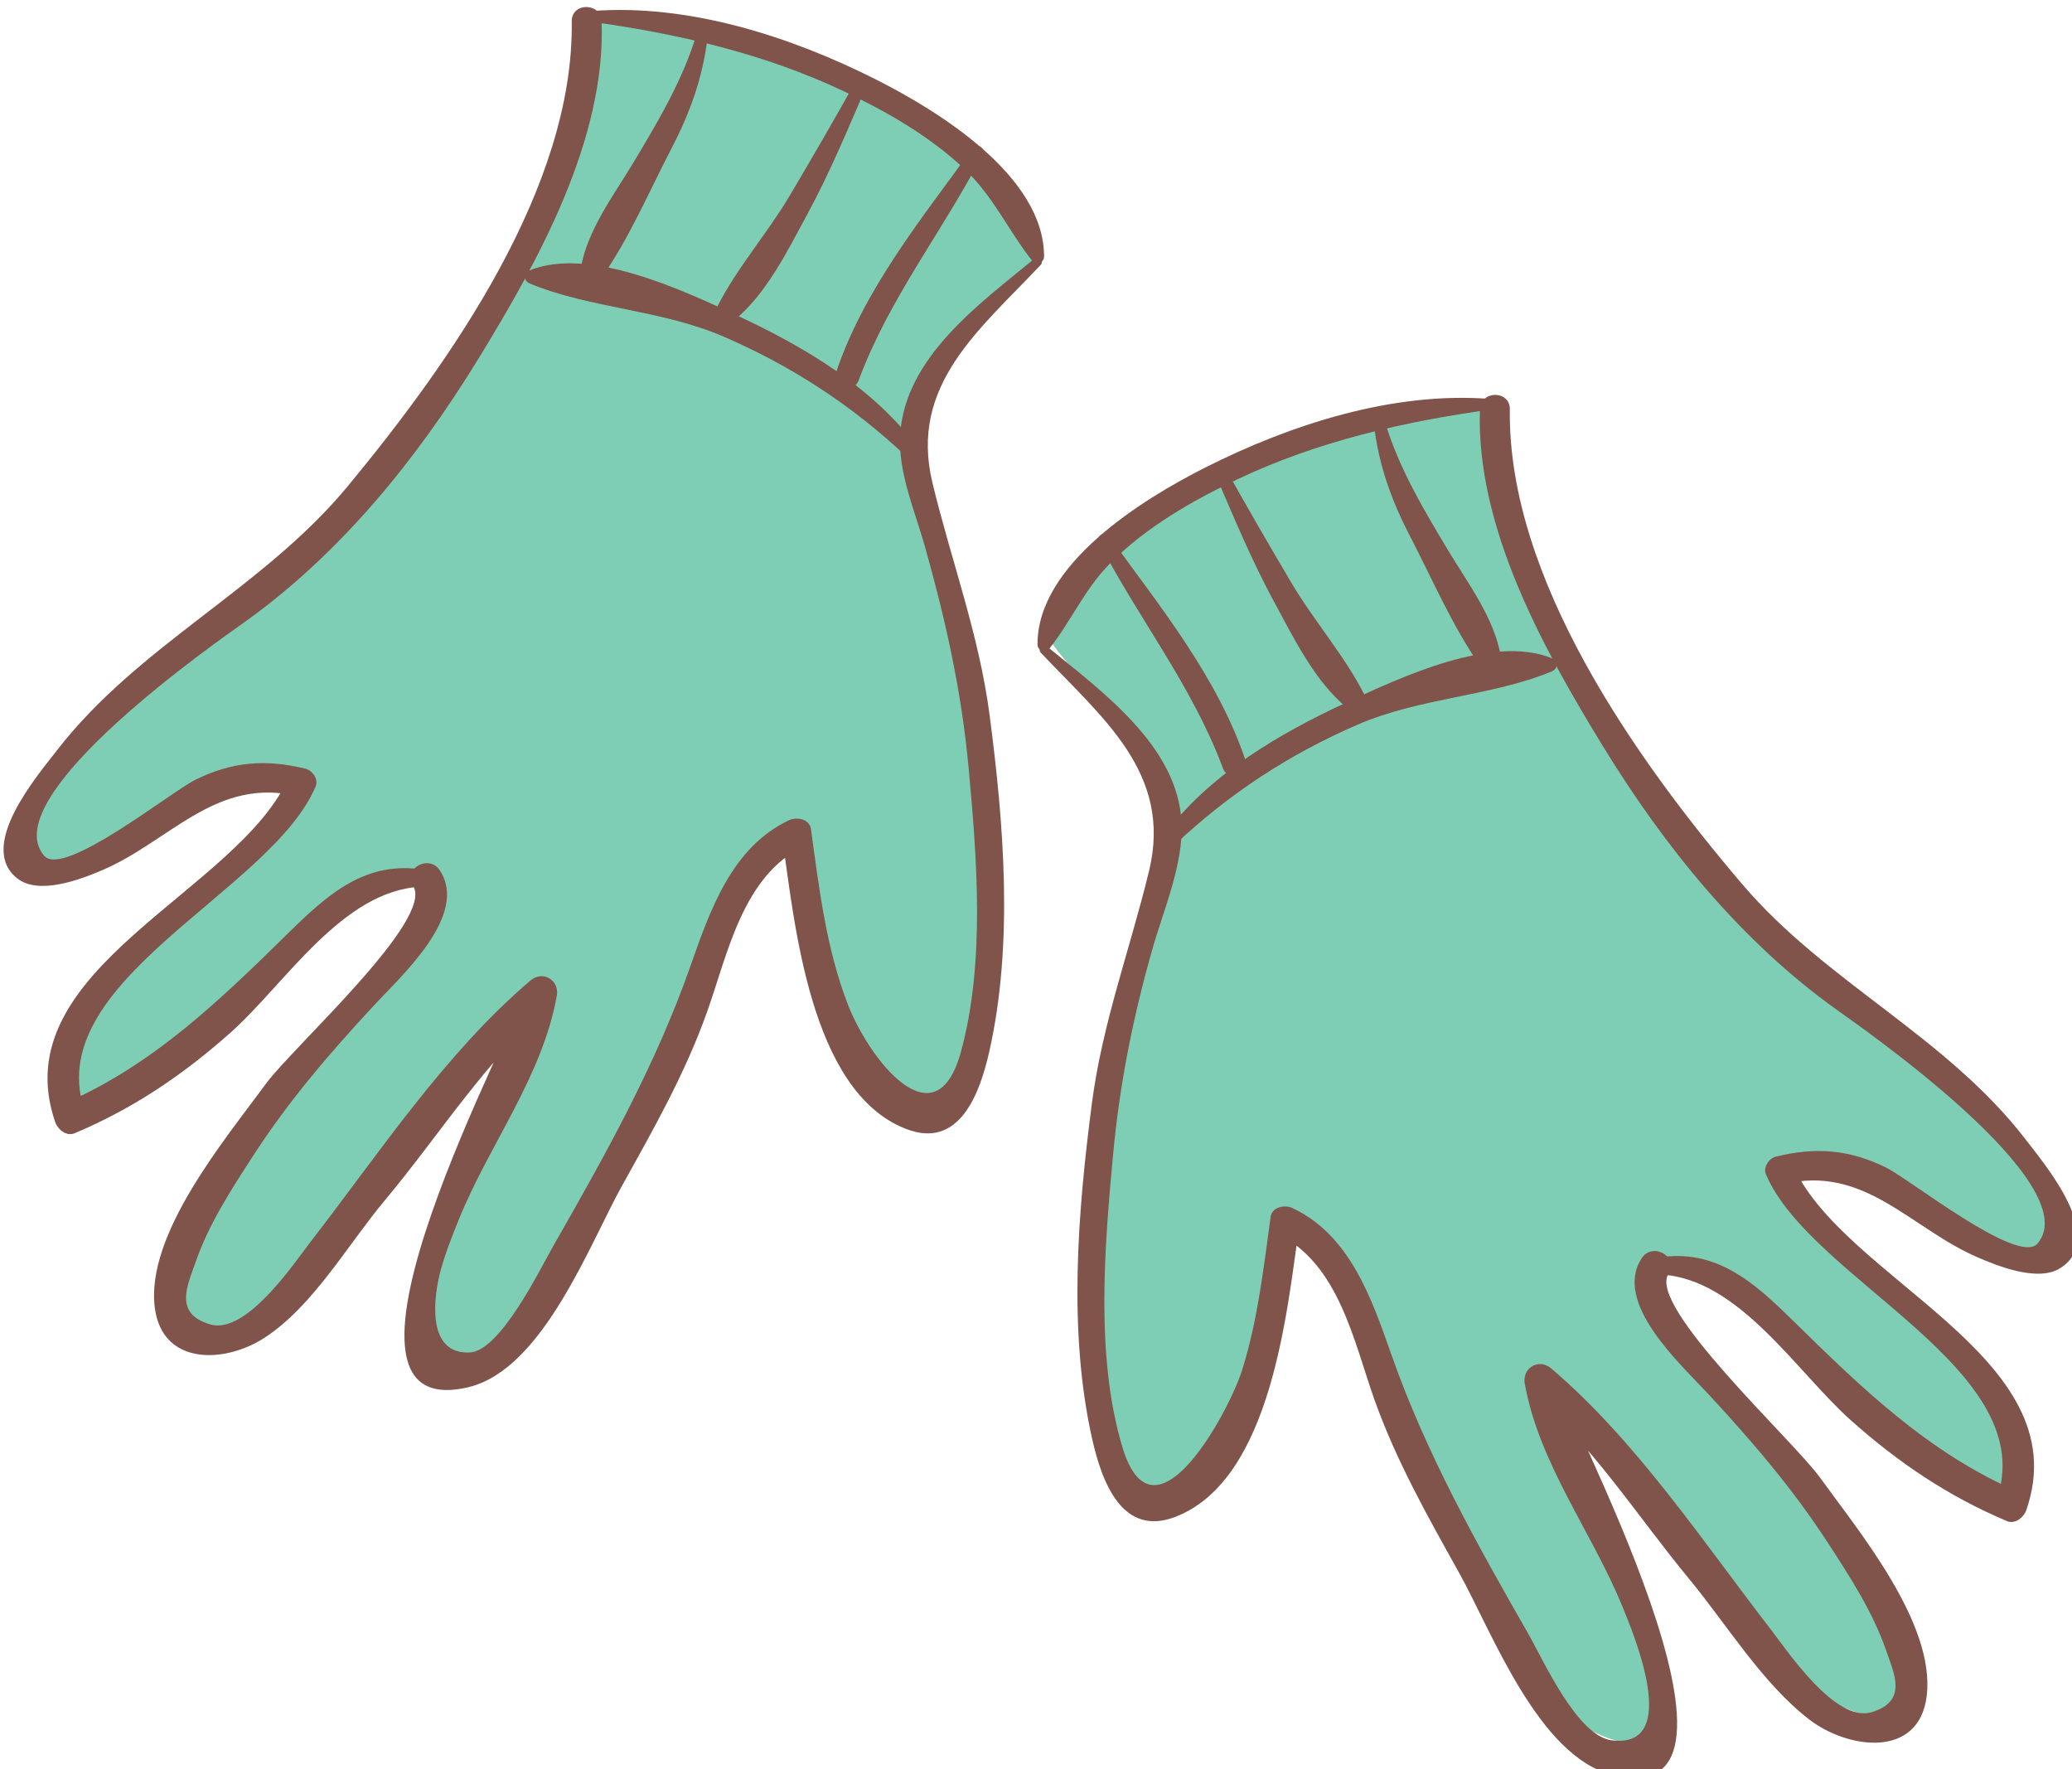 <?xml version="1.0" encoding="UTF-8" standalone="no"?>
<svg
   xmlns:dc="http://purl.org/dc/elements/1.1/"
   xmlns:cc="http://creativecommons.org/ns#"
   xmlns:rdf="http://www.w3.org/1999/02/22-rdf-syntax-ns#"
   xmlns:svg="http://www.w3.org/2000/svg"
   xmlns="http://www.w3.org/2000/svg"
   xmlns:sodipodi="http://sodipodi.sourceforge.net/DTD/sodipodi-0.dtd"
   xmlns:inkscape="http://www.inkscape.org/namespaces/inkscape"
   width="138.731"
   height="118.427"
   viewBox="0 0 36.706 31.334"
   version="1.1"
   id="svg1331"
   inkscape:version="1.0.2-2 (e86c870879, 2021-01-15)">
  <defs
     id="defs1325" />
  <sodipodi:namedview
     id="base"
     pagecolor="#ffffff"
     bordercolor="#666666"
     borderopacity="1.0"
     inkscape:pageopacity="0.0"
     inkscape:pageshadow="2"
     inkscape:zoom="3.959798"
     inkscape:cx="40.414343"
     inkscape:cy="44.798743"
     inkscape:document-units="mm"
     inkscape:current-layer="layer1"
     inkscape:document-rotation="0"
     showgrid="false"
     units="px"
     inkscape:window-width="1920"
     inkscape:window-height="1001"
     inkscape:window-x="-9"
     inkscape:window-y="-9"
     inkscape:window-maximized="1"
     fit-margin-top="0"
     fit-margin-left="0"
     fit-margin-right="0"
     fit-margin-bottom="0" />
  <g
     transform="translate(-1.225,-4.044)">
    <g
       id="g2712"
       transform="matrix(0.229,0,0,0.229,-61.155,-118.518)">
      <path
         id="path620"
         style="fill:#7dceb5;fill-opacity:1;fill-rule:nonzero;stroke:none;stroke-width:0.133"
         d="m 352.667,555.111 c 0,0 -8.667,8.889 -9.111,11.112 -0.445,2.221 0.667,13.333 2.667,18.221 2,4.889 2.444,13.112 3.111,16.667 0.667,3.556 -0.223,13.779 -1.777,16.223 -1.556,2.444 -2,2.889 -4,2.889 -2,0 -5.333,-3.556 -7.112,-6.889 -1.777,-3.333 -2.221,-13.556 -2.221,-13.556 0,0 -4.667,3.333 -6,7.333 -1.333,4 -8.667,19.556 -10,22.445 -1.333,2.888 -6,9.777 -8.667,10.888 -2.667,1.112 -4.223,0.889 -4.445,-1.333 -0.221,-2.221 1.333,-8 3.112,-12.221 1.777,-4.223 4.888,-12.667 4.888,-12.667 0,0 -1.777,0.888 -4.221,2.888 -2.445,2 -12.445,18.223 -16.223,19.779 -3.777,1.555 -6.667,2 -7.111,-1.112 -0.445,-3.111 3.333,-9.333 5.111,-11.777 1.777,-2.444 14.223,-15.111 14.667,-16.667 0.444,-1.556 0.889,-3.111 -0.667,-3.777 -1.556,-0.667 -6.667,0.888 -8.889,3.333 -2.221,2.444 -11.111,12.444 -14.888,13.333 -3.779,0.888 -4.223,-2.667 -2.667,-5.556 1.555,-2.889 8.221,-8.223 11.333,-11.556 3.111,-3.333 6.221,-5.777 5.111,-7.333 -1.111,-1.555 -5.111,0.445 -8.223,1.779 -3.111,1.333 -6.888,6 -9.777,4.888 -2.889,-1.111 -2.667,-3.111 -1.111,-6 1.555,-2.888 7.333,-8.444 10,-10.667 2.667,-2.221 12.888,-9.111 16.221,-13.777 3.333,-4.667 8.223,-11.556 9.779,-15.556 1.555,-4 4.221,-7.333 4.888,-10.888 0.667,-3.556 1.556,-8.889 1.556,-8.889 0,0 8,0 13.777,1.777 5.779,1.779 14,6.889 16.667,8.667 2.667,1.779 4.223,8 4.223,8" />
      <path
         id="path622"
         style="fill:#7dceb5;fill-opacity:1;fill-rule:nonzero;stroke:none;stroke-width:0.133"
         d="m 353.556,584.667 c 0,0 1.111,-5.111 6,-8.444 4.888,-3.333 9.777,-5.779 13.111,-6.889 3.333,-1.111 8.667,-2 10.889,-2.667 2.221,-0.667 4.444,0.223 4.444,0.223 0,0 0.667,10.221 4.889,18.221 4.221,8 12.667,19.333 16.444,22.445 3.777,3.111 13.777,10 16.223,12.667 2.444,2.667 6.444,6.888 6.221,9.333 -0.221,2.444 -0.667,3.333 -3.333,2.667 -2.667,-0.667 -8,-2.889 -9.777,-4.889 -1.777,-2 -7.111,-2.444 -7.556,-1.111 -0.444,1.333 6.889,8.444 9.556,10.667 2.667,2.221 6.667,6.221 7.333,8.667 0.667,2.444 1.777,6.221 -0.444,5.555 -2.223,-0.667 -8,-3.777 -9.779,-5.777 -1.777,-2 -7.555,-8 -9.555,-9.556 -2,-1.555 -5.779,-3.777 -7.556,-2.221 -1.777,1.555 4.889,8.888 7.111,11.333 2.223,2.444 7.556,9.555 9.556,13.555 2,4 3.777,8 2.223,9.333 -1.556,1.333 -7.556,-1.555 -9.333,-3.555 -1.779,-2 -11.112,-15.556 -13.112,-17.112 -2,-1.555 -5.777,-5.111 -4.444,-2 1.333,3.112 7.333,15.556 7.777,18.667 0.445,3.112 0.889,5.779 -1.111,6.223 -2,0.444 -6.444,-2 -8.223,-4.223 -1.777,-2.221 -8.221,-16.444 -9.555,-19.333 -1.333,-2.888 -4.445,-12.444 -6.889,-14.221 -2.444,-1.779 -2.667,-3.112 -2.889,-0.667 -0.221,2.444 -2.444,14.667 -5.777,17.555 -3.333,2.889 -4.223,3.779 -6.223,1.779 -2,-2 -3.555,-12.445 -3.111,-16 0.444,-3.556 0.667,-15.556 2.667,-20.445 2,-4.888 4.667,-14 3.556,-17.111 -1.112,-3.111 -4.223,-7.556 -5.556,-8.444 -1.333,-0.889 -3.777,-4.223 -3.777,-4.223" />
      <path
         id="path624"
         style="fill:#80544a;fill-opacity:1;fill-rule:nonzero;stroke:none;stroke-width:0.133"
         d="m 352.931,585.704 c 4.699,4.987 10.193,9.284 8.364,16.847 -1.467,6.063 -3.615,11.767 -4.425,17.993 -1.091,8.373 -1.857,17.62 0.025,25.977 0.743,3.295 2.323,7.6 6.447,5.999 7.499,-2.912 8.632,-16.132 9.581,-22.571 -0.565,0.231 -1.131,0.46 -1.697,0.691 4.756,2.304 5.899,8.324 7.515,12.86 1.677,4.703 4.112,9.005 6.537,13.355 2.515,4.508 6.131,14.232 11.88,15.631 13.24,3.22 -4.041,-28.637 -4.451,-30.909 -0.679,0.396 -1.357,0.791 -2.036,1.187 4.912,4.179 8.32,9.624 12.396,14.556 2.903,3.512 5.641,8.052 9.277,10.864 3.008,2.325 8.521,3.065 9.107,-1.812 0.673,-5.607 -5.26,-12.731 -8.263,-16.893 -2.095,-2.905 -13.38,-13.232 -11.711,-15.755 0.853,-1.289 -1.221,-2.492 -2.068,-1.209 -2.273,3.445 3.017,8.212 5.125,10.489 3.435,3.711 6.531,7.304 9.3,11.573 1.671,2.573 3.457,5.323 4.464,8.248 0.62,1.801 1.725,3.968 -1.12,4.812 -2.796,0.829 -6.488,-4.721 -7.765,-6.373 -5.291,-6.837 -10.412,-14.603 -17.02,-20.224 -0.952,-0.809 -2.256,-0.032 -2.037,1.185 1.124,6.241 5.195,11.457 7.557,17.245 0.797,1.953 4.647,11.017 -0.828,10.34 -2.676,-0.331 -5.269,-6.165 -6.477,-8.276 -4.005,-6.996 -7.88,-13.911 -10.56,-21.527 -1.536,-4.363 -3.203,-9.257 -7.656,-11.363 -0.587,-0.277 -1.587,-0.113 -1.697,0.691 -0.547,3.967 -1.003,8.025 -2.211,11.857 -1.004,3.188 -6.824,14.024 -9.255,5.943 -2.101,-6.988 -1.38,-15.523 -0.724,-22.593 0.509,-5.496 1.543,-10.665 3.051,-15.953 0.863,-3.027 2.387,-6.501 2.249,-9.731 -0.256,-5.975 -6.255,-10.235 -10.388,-13.639 -0.337,-0.277 -0.796,0.157 -0.487,0.485 v 0" />
      <path
         id="path626"
         style="fill:#80544a;fill-opacity:1;fill-rule:nonzero;stroke:none;stroke-width:0.133"
         d="m 400.831,633.785 c 6.073,0.272 10.545,7.524 14.748,11.269 3.665,3.267 7.539,5.885 12.077,7.799 0.635,0.268 1.309,-0.296 1.501,-0.852 4.125,-11.927 -14.331,-17.833 -18.129,-26.829 -0.22,0.54 -0.44,1.081 -0.66,1.621 6.292,-1.524 9.817,3.415 15.028,5.663 1.588,0.684 4.659,1.92 6.379,0.837 3.66,-2.303 -1.117,-7.941 -2.724,-10.021 -6.128,-7.931 -15.403,-12.092 -21.855,-19.659 -8.18,-9.595 -18.18,-23.648 -17.995,-36.749 0.02,-1.492 -2.261,-1.485 -2.313,0 -0.32,9.107 4.887,18.503 9.521,26.067 4.775,7.789 10.665,15.08 18.124,20.407 1.672,1.193 19.395,13.465 15.487,18.051 -1.468,1.723 -9.864,-4.967 -11.709,-5.876 -2.856,-1.408 -5.445,-1.604 -8.529,-0.848 -0.527,0.129 -1,0.817 -0.772,1.359 3.465,8.224 21.571,15.137 17.793,25.329 0.597,-0.244 1.196,-0.487 1.793,-0.731 -6.979,-3.003 -12.176,-8.055 -17.513,-13.295 -3.052,-2.997 -5.963,-5.579 -10.429,-4.851 -0.771,0.125 -0.539,1.277 0.177,1.309 v 0" />
      <path
         id="path628"
         style="fill:#80544a;fill-opacity:1;fill-rule:nonzero;stroke:none;stroke-width:0.133"
         d="m 387.657,566.059 c -7.491,-0.581 -15.393,1.964 -22.019,5.308 -4.831,2.439 -13.013,7.468 -12.976,13.707 0.003,0.405 0.584,0.723 0.872,0.361 1.727,-2.169 2.763,-4.669 4.779,-6.692 2.756,-2.764 6.295,-4.799 9.796,-6.459 6.204,-2.941 12.888,-4.477 19.659,-5.407 0.492,-0.067 0.325,-0.784 -0.111,-0.819 v 0" />
      <path
         id="path630"
         style="fill:#80544a;fill-opacity:1;fill-rule:nonzero;stroke:none;stroke-width:0.133"
         d="m 363.251,600.575 c 4.191,-3.963 8.884,-7.037 14.18,-9.325 4.871,-2.104 10.3,-2.173 15.017,-4.113 0.497,-0.205 0.505,-0.821 0,-1.024 -4.623,-1.86 -11.691,1.484 -15.872,3.417 -5.248,2.428 -10.724,5.629 -14.192,10.376 -0.381,0.523 0.428,1.085 0.867,0.669 v 0" />
      <path
         id="path632"
         style="fill:#80544a;fill-opacity:1;fill-rule:nonzero;stroke:none;stroke-width:0.133"
         d="m 357.428,577.168 c 3.083,5.944 7.225,11.117 9.575,17.451 0.409,1.103 2.168,0.655 1.788,-0.492 -2.147,-6.473 -6.624,-11.967 -10.572,-17.421 -0.341,-0.472 -1.068,-0.069 -0.791,0.463 v 0" />
      <path
         id="path634"
         style="fill:#80544a;fill-opacity:1;fill-rule:nonzero;stroke:none;stroke-width:0.133"
         d="m 366.348,571.739 c 1.471,3.403 2.867,6.791 4.637,10.053 1.512,2.787 3.132,6.116 5.607,8.148 0.739,0.607 1.799,-0.136 1.341,-1.035 -1.531,-3.008 -3.891,-5.683 -5.623,-8.612 -1.763,-2.98 -3.505,-5.983 -5.189,-9.007 -0.288,-0.516 -0.996,-0.063 -0.773,0.452 v 0" />
      <path
         id="path636"
         style="fill:#80544a;fill-opacity:1;fill-rule:nonzero;stroke:none;stroke-width:0.133"
         d="m 378.685,568.025 c 0.368,3.131 1.339,5.849 2.791,8.641 1.699,3.268 3.305,7.023 5.417,10.016 0.591,0.839 1.784,0.317 1.617,-0.681 -0.499,-2.991 -2.559,-5.688 -4.092,-8.244 -1.876,-3.127 -3.797,-6.341 -4.853,-9.851 -0.139,-0.46 -0.941,-0.403 -0.88,0.119 v 0" />
      <path
         id="path638"
         style="fill:#80544a;fill-opacity:1;fill-rule:nonzero;stroke:none;stroke-width:0.133"
         d="m 352.415,555.219 c -4.183,3.445 -9.953,7.565 -10.371,13.519 -0.207,2.941 1.132,5.971 1.912,8.747 1.595,5.667 2.824,11.16 3.372,17.057 0.647,6.983 1.301,15.096 -0.585,22.004 -1.963,7.184 -7.088,0.617 -8.735,-3.613 -1.693,-4.349 -2.237,-9.003 -2.871,-13.597 -0.111,-0.804 -1.111,-0.968 -1.697,-0.691 -4.453,2.105 -6.119,6.997 -7.655,11.363 -2.683,7.619 -6.555,14.527 -10.56,21.527 -1.031,1.8 -4.111,8.163 -6.477,8.276 -3.485,0.168 -2.752,-4.532 -2.259,-6.339 0.373,-1.361 0.896,-2.696 1.429,-4.001 2.363,-5.788 6.433,-11.003 7.557,-17.245 0.219,-1.215 -1.083,-1.997 -2.037,-1.185 -6.609,5.623 -11.725,13.381 -17.019,20.224 -1.279,1.652 -4.971,7.203 -7.767,6.373 -2.845,-0.844 -1.74,-3.011 -1.12,-4.812 1.007,-2.927 2.791,-5.671 4.464,-8.248 2.765,-4.261 5.868,-7.867 9.3,-11.573 2.132,-2.303 7.407,-7.032 5.125,-10.489 -0.845,-1.281 -2.923,-0.081 -2.068,1.209 1.711,2.585 -9.311,12.465 -11.403,15.331 -3.065,4.2 -9.323,11.624 -8.571,17.317 0.588,4.456 5.413,4.32 8.531,2.271 3.743,-2.46 6.411,-7.195 9.245,-10.579 4.309,-5.147 7.852,-10.917 13.005,-15.3 -0.68,-0.396 -1.359,-0.791 -2.037,-1.187 -0.409,2.272 -17.691,34.129 -4.451,30.909 5.749,-1.399 9.365,-11.123 11.88,-15.631 2.427,-4.349 4.86,-8.652 6.537,-13.355 1.616,-4.536 2.759,-10.556 7.515,-12.86 -0.565,-0.231 -1.132,-0.46 -1.697,-0.691 0.949,6.439 2.083,19.659 9.583,22.571 4.123,1.601 5.703,-2.704 6.445,-5.999 1.883,-8.357 1.117,-17.604 0.025,-25.977 -0.811,-6.227 -2.959,-11.931 -4.425,-17.993 -1.829,-7.563 3.665,-11.86 8.364,-16.847 0.309,-0.328 -0.149,-0.763 -0.487,-0.485 v 0" />
      <path
         id="path640"
         style="fill:#80544a;fill-opacity:1;fill-rule:nonzero;stroke:none;stroke-width:0.133"
         d="m 305.179,602.476 c -4.467,-0.728 -7.381,1.857 -10.429,4.851 -5.341,5.244 -10.528,10.289 -17.513,13.295 0.597,0.244 1.196,0.487 1.793,0.731 -3.78,-10.199 14.32,-17.084 17.793,-25.329 0.228,-0.54 -0.249,-1.231 -0.772,-1.359 -3.084,-0.756 -5.673,-0.56 -8.529,0.848 -1.905,0.939 -10.217,7.628 -11.709,5.876 -3.919,-4.599 13.764,-16.821 15.487,-18.051 7.456,-5.324 13.351,-12.62 18.124,-20.407 4.648,-7.585 9.841,-16.945 9.521,-26.067 -0.052,-1.483 -2.333,-1.495 -2.313,0 0.181,12.839 -9.423,26.379 -17.299,35.912 -6.579,7.967 -16.207,12.287 -22.551,20.496 -1.524,1.973 -6.201,7.429 -3.025,9.887 1.683,1.303 4.941,0.039 6.545,-0.647 5.264,-2.248 8.803,-7.259 15.163,-5.719 -0.22,-0.54 -0.44,-1.081 -0.66,-1.621 -3.807,9.015 -22.259,14.891 -18.129,26.829 0.193,0.56 0.861,1.123 1.501,0.852 4.549,-1.917 8.404,-4.524 12.077,-7.799 4.219,-3.76 8.636,-10.996 14.748,-11.269 0.709,-0.032 0.956,-1.183 0.177,-1.309 v 0" />
      <path
         id="path642"
         style="fill:#80544a;fill-opacity:1;fill-rule:nonzero;stroke:none;stroke-width:0.133"
         d="m 318.064,536.877 c 6.772,0.931 13.453,2.465 19.659,5.407 3.293,1.561 6.572,3.441 9.241,5.948 2.32,2.179 3.429,4.809 5.333,7.203 0.288,0.361 0.869,0.047 0.872,-0.361 0.037,-6.235 -8.163,-11.276 -12.976,-13.707 -6.628,-3.345 -14.527,-5.889 -22.019,-5.308 -0.431,0.035 -0.608,0.751 -0.111,0.819 v 0" />
      <path
         id="path644"
         style="fill:#80544a;fill-opacity:1;fill-rule:nonzero;stroke:none;stroke-width:0.133"
         d="m 343.449,569.905 c -3.472,-4.752 -8.939,-7.945 -14.193,-10.376 -4.159,-1.924 -11.276,-5.267 -15.872,-3.417 -0.504,0.203 -0.499,0.819 0,1.024 4.72,1.941 10.144,2.004 15.017,4.113 5.296,2.293 9.985,5.359 14.18,9.325 0.435,0.411 1.252,-0.143 0.868,-0.669 v 0" />
      <path
         id="path646"
         style="fill:#80544a;fill-opacity:1;fill-rule:nonzero;stroke:none;stroke-width:0.133"
         d="m 347.613,546.705 c -3.948,5.456 -8.425,10.947 -10.572,17.421 -0.38,1.144 1.379,1.596 1.788,0.492 2.349,-6.333 6.492,-11.507 9.576,-17.451 0.276,-0.532 -0.451,-0.935 -0.792,-0.463 v 0" />
      <path
         id="path648"
         style="fill:#80544a;fill-opacity:1;fill-rule:nonzero;stroke:none;stroke-width:0.133"
         d="m 338.711,541.287 c -1.684,3.024 -3.427,6.027 -5.189,9.007 -1.733,2.929 -4.092,5.604 -5.623,8.612 -0.455,0.892 0.597,1.645 1.341,1.035 2.465,-2.024 4.103,-5.376 5.607,-8.148 1.769,-3.261 3.168,-6.652 4.637,-10.053 0.223,-0.513 -0.485,-0.969 -0.773,-0.452 v 0" />
      <path
         id="path650"
         style="fill:#80544a;fill-opacity:1;fill-rule:nonzero;stroke:none;stroke-width:0.133"
         d="m 326.267,537.907 c -1.056,3.508 -2.977,6.725 -4.852,9.851 -1.539,2.563 -3.593,5.251 -4.093,8.244 -0.165,0.991 1.023,1.527 1.619,0.681 2.112,-2.995 3.717,-6.748 5.416,-10.016 1.452,-2.792 2.423,-5.507 2.791,-8.641 0.061,-0.516 -0.74,-0.584 -0.88,-0.119 v 0" />
    </g>
  </g>
</svg>
